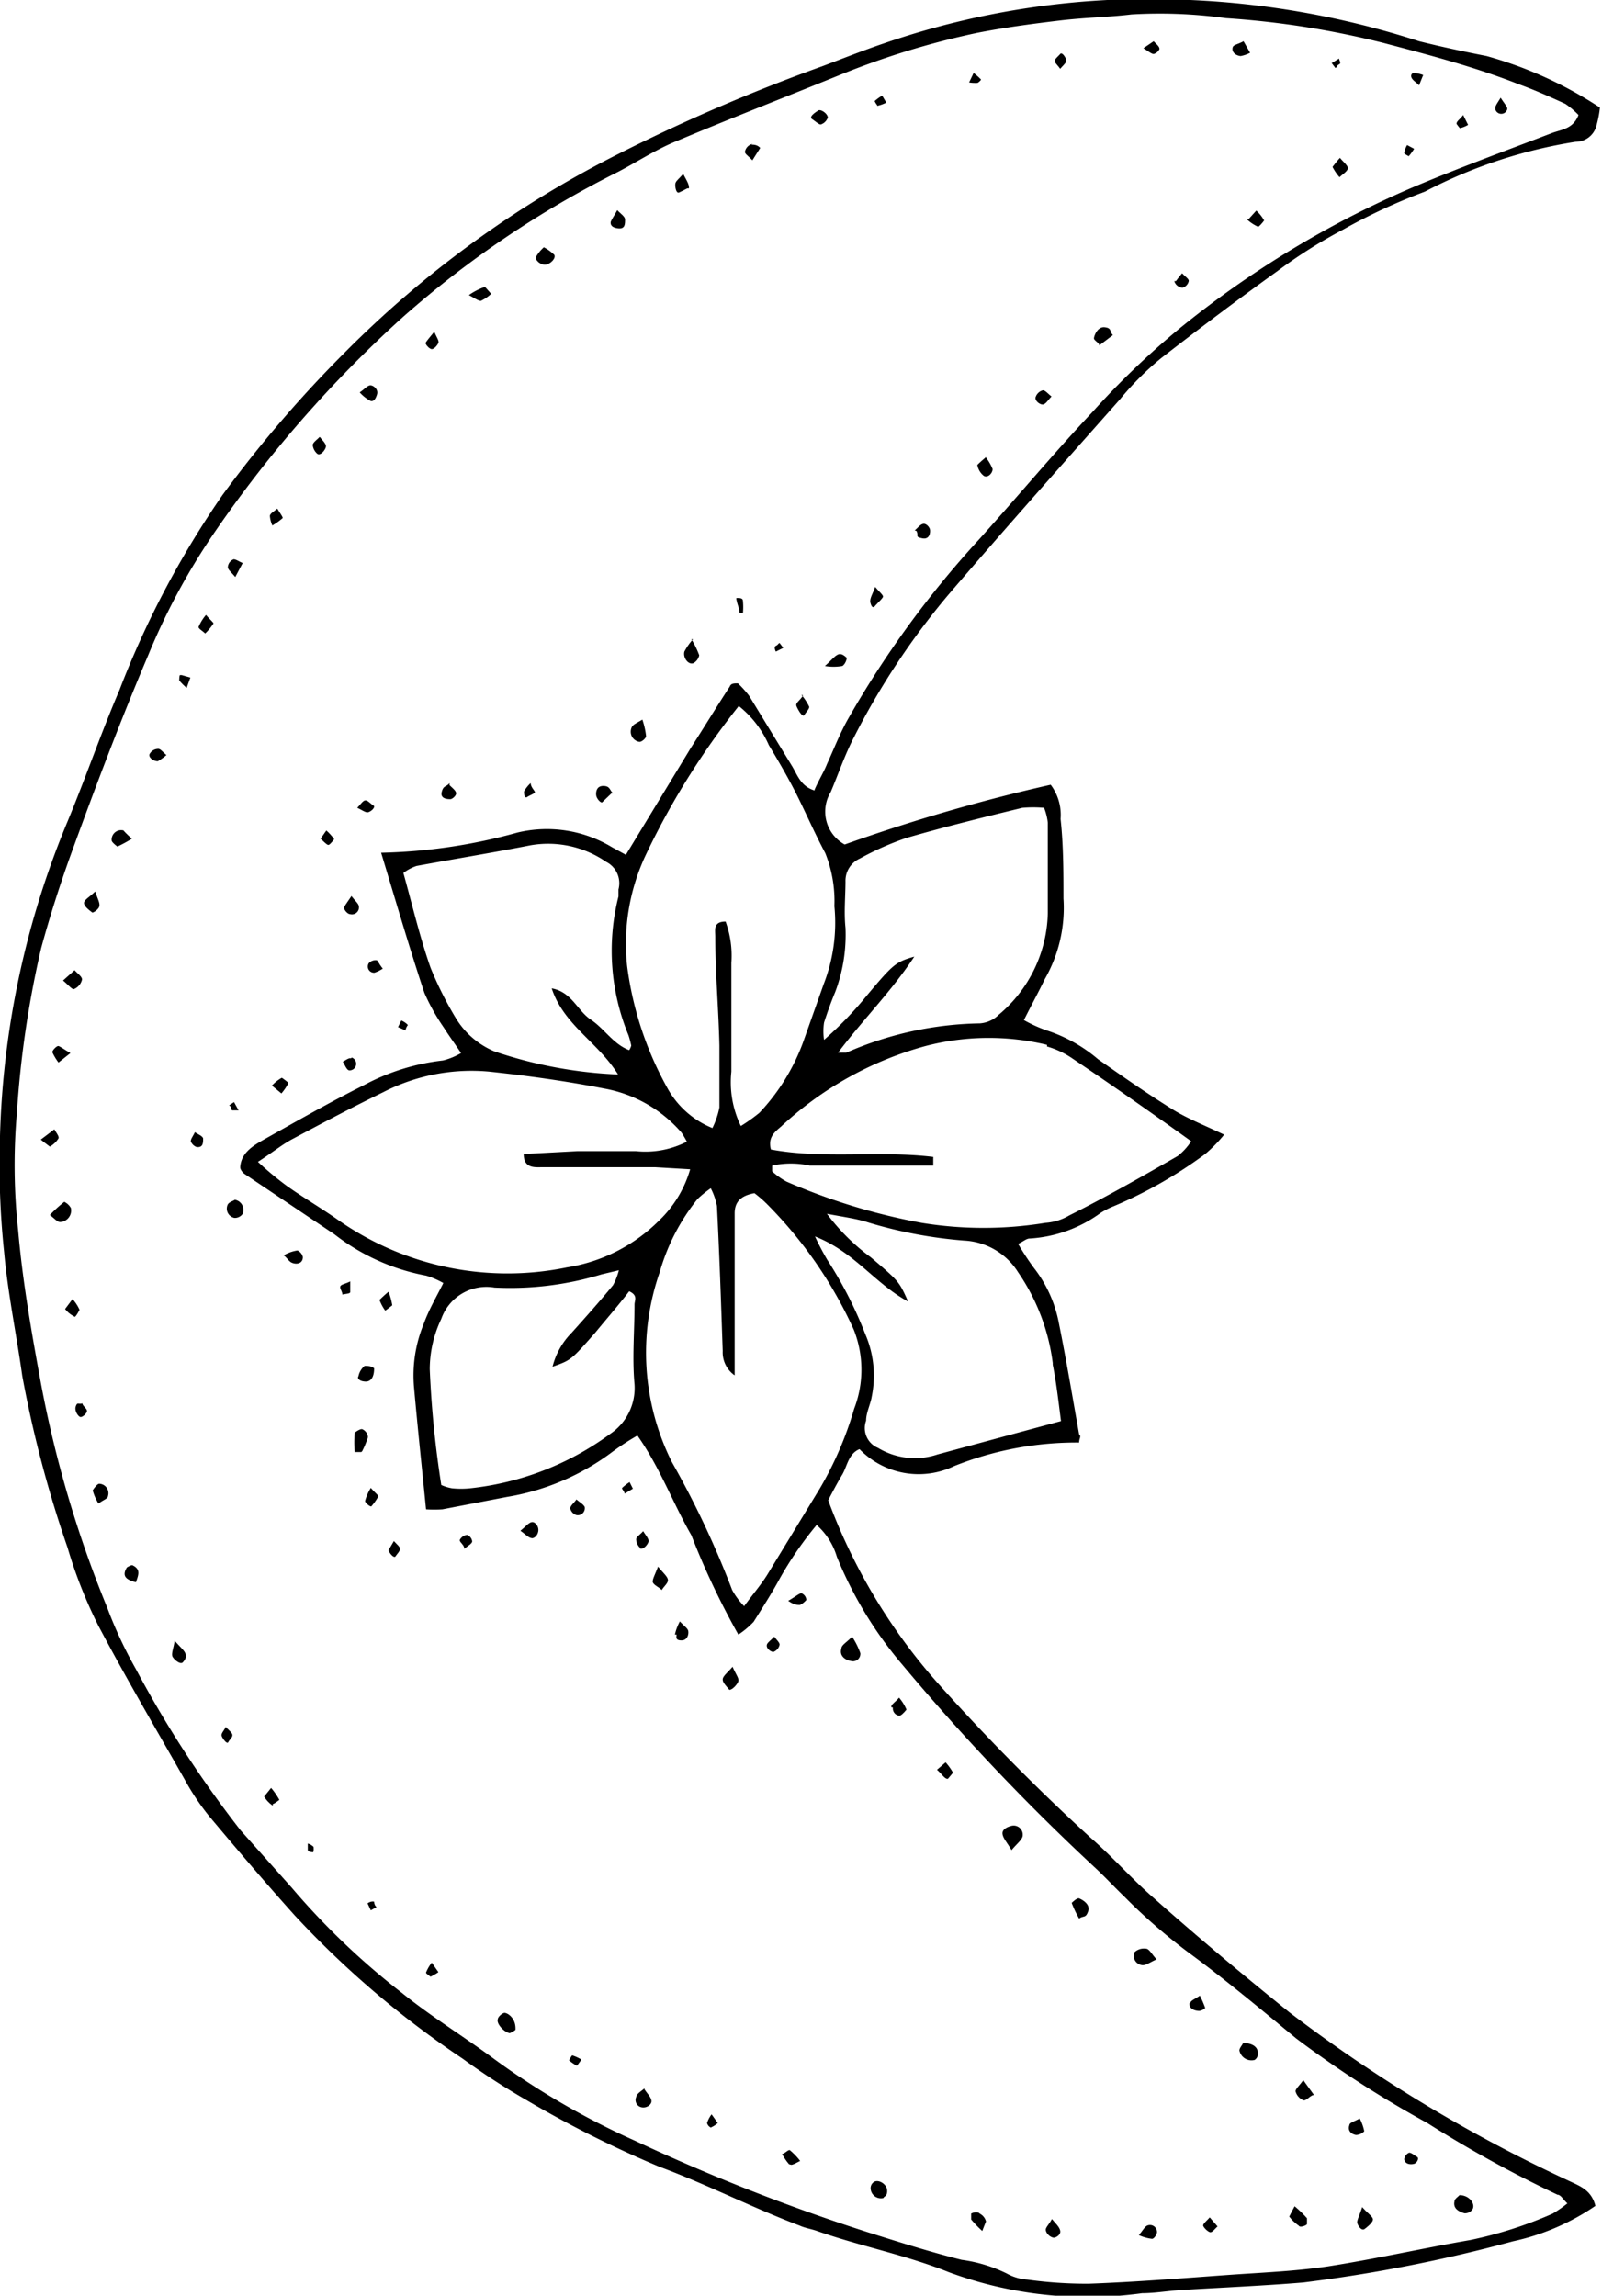 <svg xmlns="http://www.w3.org/2000/svg" viewBox="0 0 38.88 55.7"><title>Asset 504</title><g id="Layer_2" data-name="Layer 2"><g id="Layer_1-2" data-name="Layer 1"><path d="M20.73,17.88A18.09,18.09,0,0,1,23,14.45c1.37-1.6,2.78-3.18,4.18-4.76a7.19,7.19,0,0,1,1-1c.93-.72,1.87-1.43,2.82-2.11a12.1,12.1,0,0,1,1.58-1,14.41,14.41,0,0,1,2-.93,11.86,11.86,0,0,1,3.66-1.21.52.52,0,0,0,.51-.41,2.61,2.61,0,0,0,.08-.42,9.73,9.73,0,0,0-2.75-1.25C35.57,1.26,35,1.14,34.44,1A21,21,0,0,0,28.89,0a19.72,19.72,0,0,0-7.46,1.06c-.5.17-1,.37-1.48.55a43.9,43.9,0,0,0-5.09,2.2A25.53,25.53,0,0,0,8.4,8.52a29.84,29.84,0,0,0-3,3.49A22.46,22.46,0,0,0,2.9,16.74c-.45,1.05-.82,2.13-1.26,3.19A21.34,21.34,0,0,0,0,27.56a20.45,20.45,0,0,0,.1,2.82c.09,1,.3,2,.44,3a28.43,28.43,0,0,0,1.1,4.17,11.3,11.3,0,0,0,.74,1.88c.67,1.27,1.4,2.51,2.11,3.76a5.88,5.88,0,0,0,.59.88c.68.81,1.36,1.61,2.07,2.4a23,23,0,0,0,4.08,3.48,17.2,17.2,0,0,0,1.54,1A26.86,26.86,0,0,0,16,52.57c1.16.43,2.27,1,3.41,1.43.13.06.28.08.42.13,1.05.37,2.15.58,3.2,1a9.7,9.7,0,0,0,4.69.51c.32,0,.64-.06,1-.08,1-.06,1.94-.1,2.91-.18a36.64,36.64,0,0,0,5.09-1,5.65,5.65,0,0,0,2-.86c-.1-.39-.38-.48-.65-.61a36.36,36.36,0,0,1-6.77-4.08C30.17,47.92,29.07,47,28,46.05c-.53-.46-1-1-1.53-1.46a52.24,52.24,0,0,1-3.77-3.82,14,14,0,0,1-2.6-4.37c.11-.21.22-.42.34-.62s.15-.51.42-.62a2,2,0,0,0,2.3.41A8,8,0,0,1,26.19,35c0-.1.06-.15,0-.2-.16-.9-.31-1.8-.49-2.69a3.12,3.12,0,0,0-.61-1.35,6.46,6.46,0,0,1-.38-.58c.13-.06.2-.13.28-.13a3.24,3.24,0,0,0,1.72-.62,1.82,1.82,0,0,1,.31-.16A10.73,10.73,0,0,0,29.25,28a3.45,3.45,0,0,0,.46-.47c-.46-.22-.87-.38-1.23-.6-.63-.39-1.23-.81-1.83-1.23A3.68,3.68,0,0,0,25.4,25a3.35,3.35,0,0,1-.55-.25c.18-.36.35-.67.51-1a3.47,3.47,0,0,0,.45-1.95c0-.64,0-1.29-.07-1.93a1.22,1.22,0,0,0-.24-.83,43.32,43.32,0,0,0-5,1.45.91.91,0,0,1-.34-1.27C20.34,18.8,20.5,18.32,20.73,17.88Zm0,16.3a8.46,8.46,0,0,1-.83,1.93l-1.28,2.1c-.15.24-.34.46-.56.76a1.83,1.83,0,0,1-.29-.39,22.45,22.45,0,0,0-1.46-3.1,5.92,5.92,0,0,1-.3-4.61,5,5,0,0,1,.92-1.78,2.85,2.85,0,0,1,.32-.26,1.58,1.58,0,0,1,.15.43c.06,1.17.1,2.35.14,3.52a.68.68,0,0,0,.29.59c0-.95,0-1.73,0-2.52,0-.47,0-.94,0-1.41,0-.28.15-.43.48-.49a3,3,0,0,1,.35.31,10.42,10.42,0,0,1,2.06,3A2.63,2.63,0,0,1,20.73,34.18Zm-6.28-1.85c.27-.33.56-.66.82-1,.22.1.13.22.13.32,0,.65-.06,1.29,0,1.94a1.34,1.34,0,0,1-.59,1.2,7,7,0,0,1-3.4,1.32,2.14,2.14,0,0,1-.44,0,1.07,1.07,0,0,1-.26-.08,24.75,24.75,0,0,1-.28-2.81A2.85,2.85,0,0,1,10.71,32,1.16,1.16,0,0,1,12,31.24a7.62,7.62,0,0,0,2.6-.32l.42-.1a1.57,1.57,0,0,1-.14.36c-.32.39-.65.76-1,1.15a1.79,1.79,0,0,0-.47.83C13.86,33,13.86,33,14.45,32.33Zm-.69-1.58a7.16,7.16,0,0,1-5.54-1.14c-.41-.29-.84-.54-1.25-.83a7.75,7.75,0,0,1-.71-.59c.37-.24.6-.43.85-.56.73-.39,1.45-.77,2.19-1.13A4.68,4.68,0,0,1,11.87,26c.94.1,1.87.23,2.79.41a3.24,3.24,0,0,1,1.88,1.07,2.53,2.53,0,0,1,.13.22,2.21,2.21,0,0,1-1.24.23c-.47,0-.94,0-1.41,0L12.71,28c0,.36.28.32.46.32H15.9l.85.05A2.78,2.78,0,0,1,16,29.61,4.06,4.06,0,0,1,13.76,30.75Zm1.49-5.64a2,2,0,0,1,.07.26.41.41,0,0,1-.05.11c-.39-.15-.6-.52-.93-.74s-.46-.67-.95-.76c.29.89,1.12,1.3,1.61,2.09a10.71,10.71,0,0,1-3-.56,2,2,0,0,1-.92-.78,8.61,8.61,0,0,1-.63-1.25c-.26-.74-.44-1.51-.66-2.3a1.11,1.11,0,0,1,.32-.17c.92-.17,1.84-.32,2.76-.5a2.48,2.48,0,0,1,1.84.4.58.58,0,0,1,.3.67l0,.17A5.37,5.37,0,0,0,15.25,25.11Zm10.3,8c.09.45.14.91.2,1.37-1.08.29-2,.54-3,.81a1.73,1.73,0,0,1-1.44-.16.52.52,0,0,1-.29-.66c0-.2.11-.4.14-.6A2.53,2.53,0,0,0,21,32.37a9.85,9.85,0,0,0-.92-1.8,6.41,6.41,0,0,1-.3-.57c.95.37,1.45,1.14,2.26,1.58-.22-.49-.22-.49-.9-1.07a5.08,5.08,0,0,1-1.07-1.06c.42.08.73.12,1,.21a11,11,0,0,0,2.33.44,1.64,1.64,0,0,1,1.31.77A5,5,0,0,1,25.55,33.07Zm-.14-7.72a2.15,2.15,0,0,1,.63.3c.95.64,1.88,1.29,2.87,2a1.45,1.45,0,0,1-.33.36c-.87.5-1.75,1-2.63,1.44a1.31,1.31,0,0,1-.58.18,9.31,9.31,0,0,1-3,0,15,15,0,0,1-3.28-1,1.72,1.72,0,0,1-.35-.25s0,0,0-.14a2.14,2.14,0,0,1,.91,0h1c.33,0,.65,0,1,0l1,0,0-.21c-1.31-.16-2.65.06-3.94-.18-.08-.3.1-.43.25-.56a8.37,8.37,0,0,1,3.5-1.95A6.06,6.06,0,0,1,25.41,25.35Zm-4.89-4a.59.59,0,0,1,.35-.56A7,7,0,0,1,22,20.33c.93-.27,1.87-.5,2.81-.73a3,3,0,0,1,.53,0,1.45,1.45,0,0,1,.09.36c0,.73,0,1.47,0,2.2a3.31,3.31,0,0,1-1.19,2.46.72.72,0,0,1-.46.21,8.39,8.39,0,0,0-3.24.71s0,0-.2,0c.61-.81,1.29-1.48,1.85-2.33-.45.13-.51.18-1.14.93A8.75,8.75,0,0,1,20,25.23a1.38,1.38,0,0,1,0-.42c.08-.25.17-.5.27-.74a3.93,3.93,0,0,0,.25-1.56C20.48,22.13,20.52,21.75,20.52,21.37Zm-.27.59a4.11,4.11,0,0,1-.26,1.9l-.5,1.41A5,5,0,0,1,18.43,27a4.16,4.16,0,0,1-.45.32A2.43,2.43,0,0,1,17.75,26q0-1.32,0-2.64a2.41,2.41,0,0,0-.14-1c-.31,0-.25.21-.25.37,0,.88.08,1.76.1,2.64,0,.5,0,1,0,1.5a2,2,0,0,1-.17.5,2.18,2.18,0,0,1-1.07-.93,8.27,8.27,0,0,1-1-3,5.06,5.06,0,0,1,.44-2.67,18.66,18.66,0,0,1,2.27-3.64,2.48,2.48,0,0,1,.73.95c.26.43.51.86.73,1.31s.41.88.64,1.31A3.14,3.14,0,0,1,20.25,22Zm-.48-2.8c-.33-.1-.41-.36-.54-.58l-1.05-1.72a2.7,2.7,0,0,0-.27-.3c-.1,0-.17,0-.2.08-.32.49-.63,1-.94,1.48l-1.58,2.6-.33-.18a3.06,3.06,0,0,0-2.3-.36,13.41,13.41,0,0,1-3.31.49c.37,1.22.69,2.32,1.05,3.4a5,5,0,0,0,.47.84c.12.19.26.38.42.62a1.63,1.63,0,0,1-.44.18,5.32,5.32,0,0,0-1.92.6c-.84.42-1.66.89-2.48,1.35-.24.14-.5.31-.52.64,0,.06.06.13.1.16l2.19,1.47a5.15,5.15,0,0,0,2.22,1,2,2,0,0,1,.42.18c-.17.34-.35.64-.48,1a3.28,3.28,0,0,0-.23,1.55c.09,1,.19,1.93.29,2.94a2.67,2.67,0,0,0,.4,0l1.56-.3a5.84,5.84,0,0,0,2.57-1.1,6.26,6.26,0,0,1,.6-.39c.55.78.86,1.64,1.31,2.42a18.74,18.74,0,0,0,1.14,2.41,2.13,2.13,0,0,0,.37-.31c.22-.35.44-.69.64-1.06a8.71,8.71,0,0,1,.89-1.29,1.66,1.66,0,0,1,.49.77,9.62,9.62,0,0,0,1.59,2.62,54.08,54.08,0,0,0,4.66,4.91c.26.24.5.5.75.74a13.75,13.75,0,0,0,1.53,1.33c.9.66,1.76,1.38,2.62,2.09a26.51,26.51,0,0,0,3.18,2.05,29.41,29.41,0,0,0,3.16,1.74c.08,0,.13.11.24.21a3,3,0,0,1-.36.25,10,10,0,0,1-2,.64c-1.16.2-2.3.46-3.46.64-.81.12-1.64.15-2.46.21-1.11.08-2.23.17-3.34.21a10.56,10.56,0,0,1-1.49-.1,1.21,1.21,0,0,1-.5-.15,3.52,3.52,0,0,0-1.09-.33c-.76-.19-1.52-.43-2.28-.67a47.3,47.3,0,0,1-5.65-2.22,18.81,18.81,0,0,1-3.44-2c-.73-.54-1.49-1-2.22-1.59a17.9,17.9,0,0,1-2.67-2.55L5.84,44.41A27,27,0,0,1,3.3,40.5,10.46,10.46,0,0,1,2.6,39,27.79,27.79,0,0,1,1,33.6C.77,32.35.55,31.11.44,29.85A14.66,14.66,0,0,1,.41,27,24.52,24.52,0,0,1,1,23c.21-.77.45-1.52.72-2.27.59-1.62,1.2-3.24,1.88-4.84A16.1,16.1,0,0,1,5.15,13a29.54,29.54,0,0,1,4.62-5.3A24.2,24.2,0,0,1,15,4.17c.46-.24.9-.53,1.38-.73,1.33-.56,2.67-1.08,4-1.62A19.67,19.67,0,0,1,23.7.8c.66-.13,1.33-.22,2-.3S26.88.42,27.46.35a11.71,11.71,0,0,1,2.29.09,21.4,21.4,0,0,1,3.82.6c1.1.29,2.21.58,3.28,1,.39.14.77.31,1.14.48a2,2,0,0,1,.32.27c-.13.34-.41.35-.65.44-1.15.44-2.3.86-3.43,1.34A23.87,23.87,0,0,0,28.59,8a19.81,19.81,0,0,0-2.08,2c-.94,1-1.83,2.07-2.76,3.1a24,24,0,0,0-3.16,4.33c-.2.35-.35.74-.52,1.11C20,18.72,19.87,18.93,19.77,19.16Zm-11,16.05-.16,0a2.44,2.44,0,0,1,0-.47s.14-.11.19-.08a.23.23,0,0,1,.13.19A2.2,2.2,0,0,1,8.79,35.21ZM20.42,40c0-.09.13-.15.26-.29a1.83,1.83,0,0,1,.2.4.18.18,0,0,1-.23.19C20.49,40.27,20.37,40.16,20.42,40Zm4.13,4.89c-.11-.19-.21-.29-.22-.4s.13-.17.22-.19a.22.22,0,0,1,.27.24C24.81,44.64,24.68,44.73,24.55,44.89ZM12.08,49c0-.06.09-.14.15-.16s.3.11.28.41a.45.45,0,0,1-.14.08C12.24,49.31,12.05,49.11,12.08,49ZM1.46,29.65c-.07,0-.13-.08-.25-.17a3.29,3.29,0,0,1,.35-.32.36.36,0,0,1,.16.15A.28.28,0,0,1,1.46,29.65ZM15.59,17.46a1.84,1.84,0,0,1,.09.4c0,.05-.1.14-.16.14a.25.25,0,0,1-.18-.37C15.38,17.57,15.46,17.54,15.59,17.46Zm5.54,35.62a.18.18,0,0,1,.08-.14c.11-.07.31.05.32.2s-.07.14-.09.19A.25.25,0,0,1,21.13,53.08ZM17.7,41c-.06-.08-.16-.17-.16-.25s.11-.16.24-.31c.07.17.16.28.14.35S17.78,41,17.7,41Zm-9-7.61a.43.43,0,0,1,.15-.25c.06,0,.17,0,.23.06,0,.2-.07.33-.22.32S8.68,33.44,8.69,33.41Zm15.22-22.3a1.14,1.14,0,0,1,.17.29c0,.11-.13.23-.22.16a.43.43,0,0,1-.15-.26S23.81,11.19,23.91,11.11ZM5.7,29.11a.25.25,0,0,1,.19.34.23.23,0,0,1-.2.1.23.23,0,0,1-.16-.33C5.57,29.16,5.66,29.14,5.7,29.11ZM27.53,47.37a.34.34,0,0,1,.28-.09c.08,0,.14.13.26.26-.16.07-.26.15-.35.14A.23.23,0,0,1,27.53,47.37Zm2.55,2.38c0-.06.07-.13.09-.18.22,0,.37.09.36.27a.18.18,0,0,1-.08.14A.3.3,0,0,1,30.08,49.75Zm1.36,1c0-.07.1-.15.19-.28l.26.36c-.08,0-.18.14-.25.13A.32.32,0,0,1,31.44,50.73Zm-15.8-.06c.07.11.16.19.17.28s-.11.18-.23.16a.18.18,0,0,1-.14-.25C15.46,50.79,15.55,50.75,15.64,50.67ZM13.45,6.18c.06.09-.13.27-.26.24S13,6.29,13,6.25a.88.88,0,0,1,.2-.25A1.17,1.17,0,0,1,13.45,6.18ZM23.57,53.85s0-.13,0-.14.15-.07.21,0a.29.29,0,0,1,.15.19s-.05.12-.09.23A2.59,2.59,0,0,1,23.57,53.85Zm-3.48-51a.26.26,0,0,1-.17.17c-.05,0-.12-.07-.21-.13s.09-.17.15-.21S20.12,2.77,20.09,2.89ZM8.53,21.74c.09.12.17.18.18.25a.17.17,0,0,1-.21.19c-.07,0-.16-.12-.15-.16S8.45,21.86,8.53,21.74ZM26.19,46.55a2.52,2.52,0,0,1-.18-.38s.13-.13.18-.11.28.13.22.31S26.3,46.47,26.19,46.55ZM15.84,38.38c0-.08.06-.18.13-.37.13.16.23.24.24.32s-.1.16-.15.25C16,38.51,15.86,38.46,15.84,38.38Zm10.84-30c0-.06-.13-.12-.13-.17s.08-.29.26-.27.11.1.2.19ZM15.17,5.32c0,.12,0,.24-.17.22s-.18-.1-.18-.14.09-.17.16-.3C15.08,5.2,15.16,5.25,15.17,5.32ZM5,14.92c.09.11.19.19.18.21a1.5,1.5,0,0,1-.2.24c-.06-.06-.17-.12-.16-.16A1.09,1.09,0,0,1,5,14.92ZM31.52,54a1,1,0,0,1-.23-.22s.06-.12.13-.25a2.81,2.81,0,0,1,.3.29s0,.11,0,.14S31.55,54.06,31.52,54ZM3.2,20.35a3.26,3.26,0,0,1-.35.19s-.14-.1-.14-.15A.23.23,0,0,1,3,20.15C3,20.16,3.09,20.25,3.2,20.35Zm29.86,33.2c.13.15.26.23.26.3s-.12.17-.2.23-.17-.09-.18-.15S33,53.74,33.06,53.55ZM2.62,36.3c0,.06-.11.09-.23.18a1.2,1.2,0,0,1-.14-.32s.1-.16.16-.16A.23.23,0,0,1,2.62,36.3ZM35.3,53.41c0-.06.09-.11.12-.15.24,0,.39.21.32.34a.22.22,0,0,1-.2.1C35.41,53.66,35.26,53.59,35.3,53.41ZM2.24,22.14c-.08-.06-.2-.15-.2-.23s.13-.14.27-.28c.06.18.12.28.1.36S2.26,22.15,2.24,22.14ZM1.79,24c-.05,0-.14-.11-.26-.21l.28-.25c.07.08.19.16.18.23A.33.33,0,0,1,1.79,24ZM13.84,36.6c0-.07.09-.13.15-.22.08.07.16.11.2.18a.17.17,0,0,1-.2.2A.22.22,0,0,1,13.84,36.6Zm1-17.35-.23.22c-.05,0-.13-.1-.14-.17s0-.23.17-.23S14.79,19.17,14.88,19.25Zm1.54,20.41a1.19,1.19,0,0,1,.12-.32c.1.11.18.16.2.22s0,.24-.16.24S16.42,39.71,16.42,39.66Zm.3-35.09s-.13.07-.2.1-.1-.14-.09-.21.08-.11.19-.24C16.67,4.39,16.73,4.48,16.72,4.57Zm.1,10.94a2.08,2.08,0,0,1,.19.39.29.29,0,0,1-.14.19c-.12.05-.26-.13-.22-.28A1.44,1.44,0,0,1,16.82,15.51Zm1.45-12c.06,0,.15,0,.22.08l-.19.3c-.09-.1-.19-.16-.18-.21A.24.24,0,0,1,18.27,3.49Zm.92,49a1.38,1.38,0,0,1-.17-.25c.06,0,.15-.11.19-.09a1.58,1.58,0,0,1,.25.26C19.32,52.48,19.22,52.54,19.19,52.52Zm.3-35.65a1.25,1.25,0,0,1,.19.29c0,.06-.08.13-.12.2s-.16-.14-.19-.22S19.42,17,19.49,16.87Zm1.1-.9c0,.07-.06.18-.11.2a1.28,1.28,0,0,1-.42,0c.17-.15.23-.24.32-.28S20.52,15.93,20.59,16Zm1.65-3.09c.08-.07.14-.15.21-.16s.15.08.16.14,0,.25-.19.21S22.31,13,22.24,12.88Zm-.57,28.55c0-.07.1-.12.19-.23a1.09,1.09,0,0,1,.18.29s-.11.14-.17.15A.18.18,0,0,1,21.67,41.43ZM1.42,27.62a.58.58,0,0,1-.21.2s-.11-.08-.22-.17l.33-.25C1.36,27.48,1.44,27.57,1.42,27.62Zm0-1.84a1.38,1.38,0,0,1-.15-.25c0-.05.11-.16.15-.15s.15.09.29.17ZM25.14,9.62a.25.25,0,0,1,.17-.15c.06,0,.12.08.21.15-.08.08-.12.16-.19.19S25.09,9.72,25.14,9.62Zm.24,44.48c0-.06.08-.13.15-.26.1.12.18.19.2.28s-.07.15-.13.17S25.39,54.22,25.38,54.1ZM1.8,31.94a.63.63,0,0,1-.22-.18s.09-.12.18-.24a.94.94,0,0,1,.17.26S1.82,32,1.8,31.94Zm1.5,6.45c-.24-.06-.35-.15-.22-.36,0,0,.11-.07.14-.05C3.43,38.08,3.35,38.23,3.3,38.39Zm.54-20.22c.06,0,.11.08.2.15a1.44,1.44,0,0,1-.21.15c-.12,0-.25-.11-.19-.19A.24.24,0,0,1,3.84,18.17Zm.4,21.64c.14.16.23.23.26.31s0,.14-.06.21-.21-.06-.25-.13S4.21,40,4.24,39.81Zm2.38,4a.73.73,0,0,1-.21-.22s.09-.11.17-.21a1.7,1.7,0,0,1,.2.29S6.64,43.78,6.62,43.77ZM28,1.31c-.05,0-.12-.06-.25-.14L28,1c.05.06.14.12.14.19A.22.22,0,0,1,28,1.31Zm.89,47.29c0-.06.12-.1.23-.18a2.27,2.27,0,0,1,.13.3.26.26,0,0,1-.14.07C29,48.79,28.85,48.74,28.87,48.6ZM7,26.28a1.38,1.38,0,0,1-.17.25l-.23-.19a.94.94,0,0,1,.24-.19S7,26.26,7,26.28Zm-.1,4.17a.93.93,0,0,1,.32-.11.23.23,0,0,1,.13.16c0,.14-.12.18-.23.15S7,30.55,6.88,30.45ZM29.2,54c0-.05.09-.12.16-.2l.19.22c-.06.05-.13.15-.18.14S29.22,54.06,29.2,54Zm.72-52.85c0-.06.14-.08.26-.15l.16.28a.79.79,0,0,1-.23.08C30,1.35,29.88,1.27,29.92,1.14Zm-22,19a1.24,1.24,0,0,1,.19.21s-.1.14-.14.14-.12-.09-.19-.15Zm.62,5.51a.16.16,0,0,1-.06.31c-.06,0-.1-.11-.16-.21C8.38,25.73,8.47,25.66,8.51,25.68Zm.78-2.18a.85.85,0,0,1-.23.12.15.15,0,0,1-.14-.23.22.22,0,0,1,.2-.07C9.18,23.33,9.22,23.42,9.29,23.5ZM32.52,3.83c.09.11.2.19.19.26s-.13.14-.2.21a1.23,1.23,0,0,1-.17-.25S32.43,3.93,32.52,3.83ZM9,9.73a.9.9,0,0,1-.27-.21c.12-.08.18-.16.25-.17s.21.09.17.22S9.06,9.74,9,9.73ZM32.75,51.56c0-.06.13-.09.25-.16a1.16,1.16,0,0,1,.11.31.29.29,0,0,1-.2.09C32.79,51.78,32.7,51.69,32.75,51.56ZM9.35,31.8a1.1,1.1,0,0,1-.14-.26s.1-.1.22-.2a1.68,1.68,0,0,1,.09.33S9.41,31.76,9.35,31.8ZM10.54,8.05c.06.14.12.22.1.27s-.1.15-.16.15-.16-.12-.15-.15S10.44,8.17,10.54,8.05Zm.37,11c.07.07.15.13.16.19s-.09.15-.14.15-.25,0-.21-.17S10.83,19.1,10.91,19ZM36.29,2.62c0-.06.06-.13.13-.25.1.16.17.22.16.28a.15.15,0,0,1-.29,0ZM11.92,7.13a1,1,0,0,1-.25.17c-.06,0-.14-.06-.29-.14a1.54,1.54,0,0,1,.39-.2S11.87,7.07,11.92,7.13Zm1,30.19c-.09,0-.16-.09-.29-.18.14-.11.21-.21.29-.21s.17.12.14.24S12.94,37.33,12.9,37.32Zm2.62.24a.3.3,0,0,1-.1-.21c0-.06.09-.11.17-.2.06.1.12.16.13.23S15.6,37.63,15.52,37.56Zm13-30.74s.08-.11.15-.19c.07.08.17.14.16.19a.21.21,0,0,1-.15.16A.22.22,0,0,1,28.5,6.82Zm1.76-1.5.19-.21a.94.94,0,0,1,.19.24s-.12.16-.15.15A1,1,0,0,1,30.26,5.32ZM8.92,19.71c-.06,0-.14-.06-.25-.11.08-.08.14-.18.2-.18s.12.08.19.12S9,19.7,8.92,19.71ZM5.67,13.57c.06,0,.14.06.22.09L5.71,14c-.1-.12-.18-.18-.18-.24A.22.22,0,0,1,5.67,13.57ZM9,36.1c.09.11.19.18.18.21a1.31,1.31,0,0,1-.17.24c-.05,0-.15-.1-.15-.13A1.14,1.14,0,0,1,9,36.1ZM7.69,11a.32.32,0,0,1-.1-.2c0-.06.09-.12.17-.2.07.09.14.15.15.22S7.77,11.09,7.69,11ZM18.61,39.92c0-.06.1-.12.18-.21.06.08.14.15.13.2a.24.24,0,0,1-.15.17C18.71,40.08,18.6,40,18.61,39.92ZM8.31,31.41c0-.07-.07-.15-.05-.2s.13-.06.24-.12c0,.12,0,.22,0,.26S8.38,31.39,8.31,31.41Zm1.12,6.2s.07-.12.13-.22c.07.08.15.14.15.19s-.07.12-.11.18S9.44,37.67,9.43,37.61ZM6.61,12.75a.71.71,0,0,1-.06-.23c0-.06.1-.11.18-.18.06.1.14.21.13.23A1.6,1.6,0,0,1,6.61,12.75Zm3.73,35.11a.9.9,0,0,1,.14-.24l.16.23a1.3,1.3,0,0,1-.19.11S10.33,47.88,10.34,47.86ZM21.12,14.59c0-.1.07-.2.12-.35.1.12.2.2.19.24s-.13.15-.2.23S21.12,14.62,21.12,14.59ZM23,43.16c-.08,0-.15-.13-.26-.22l.21-.18a1.44,1.44,0,0,1,.18.25S23,43.17,23,43.16ZM2,34.05c0,.06.12.13.11.19s-.11.15-.16.14-.15-.15-.11-.26S1.9,34.08,2,34.05ZM28.08,54.16c0,.05-.07.16-.12.16a1.05,1.05,0,0,1-.32-.09c.1-.12.14-.2.2-.23A.17.17,0,0,1,28.08,54.16ZM18.92,15.6l.09.12-.18.09s-.06-.11,0-.14S18.87,15.63,18.92,15.6ZM5.48,41.9c.08.09.16.14.16.2s-.07.11-.1.17-.14-.09-.16-.15S5.43,42,5.48,41.9Zm3.6,4.24s0,.09.06.13L9,46.35l-.08-.17S9,46.12,9.08,46.14ZM9.84,25l-.18-.08.08-.16a.46.46,0,0,1,.16.11S9.86,24.91,9.84,25ZM4.93,27.62c0,.11,0,.23-.16.21a.24.24,0,0,1-.14-.14c0-.06.06-.13.1-.22C4.82,27.53,4.91,27.56,4.93,27.62ZM34.19,3.79s-.12-.06-.11-.08a.56.56,0,0,1,.07-.19l.17.09A1.18,1.18,0,0,1,34.19,3.79Zm-.11,48.6a.2.2,0,0,1,.12-.16c.06,0,.13.07.19.1s0,.15-.07.17S34.1,52.52,34.08,52.39ZM11.27,37.58c0-.1-.13-.17-.11-.22a.23.23,0,0,1,.18-.12.2.2,0,0,1,.12.16C11.45,37.46,11.36,37.5,11.27,37.58ZM34.44,2.07c-.08-.08-.15-.12-.18-.18s0-.12.06-.12a.87.87,0,0,1,.22.05ZM12.88,19c0,.11.12.2.1.23s-.13.07-.19.11-.08-.1-.07-.14A.76.76,0,0,1,12.88,19ZM14,50.12a1.07,1.07,0,0,1-.19-.13s.07-.13.08-.12a1.07,1.07,0,0,1,.22.1A1.13,1.13,0,0,1,14,50.12Zm3.9-35.61c.05,0,.13,0,.13.07a1.51,1.51,0,0,1,0,.3h-.08c0-.1-.05-.2-.07-.3S17.87,14.53,17.88,14.51Zm3.4-11.94s-.08-.11-.07-.12a1.18,1.18,0,0,1,.18-.13l.1.17A.9.9,0,0,1,21.28,2.57ZM35.35,3c0-.06.09-.11.16-.21l.12.24a.7.7,0,0,1-.2.08S35.34,3,35.35,3ZM17.16,51.51a.71.71,0,0,1,.11-.21l.15.21a.62.62,0,0,1-.17.11A.17.17,0,0,1,17.16,51.51Zm-2-15.27c0-.05-.08-.12-.06-.14a1.24,1.24,0,0,1,.18-.14l.08.16ZM25.73,1.67c-.06-.09-.14-.15-.13-.2s.08-.1.13-.16.15.11.15.16S25.8,1.59,25.73,1.67Zm-2,.34A.9.9,0,0,1,23.52,2l.11-.23a1.64,1.64,0,0,1,.18.16A.19.19,0,0,1,23.74,2ZM19.41,38.94c-.06,0-.14,0-.28-.1.21-.12.27-.19.33-.18a.19.19,0,0,1,.11.16S19.47,38.93,19.41,38.94Zm-15-22.56.21.06-.09.25a1.51,1.51,0,0,1-.18-.18S4.35,16.38,4.37,16.38Zm28-14.73-.09-.12.18-.11c0,.05.06.11,0,.14S32.46,1.62,32.41,1.65ZM7.6,44.94s-.13,0-.13-.06,0-.1,0-.15a.32.32,0,0,1,.14.08S7.62,44.9,7.6,44.94Zm-1.81-18s-.11,0-.15,0,0-.08-.08-.12l.12-.08Z"/></g></g></svg>